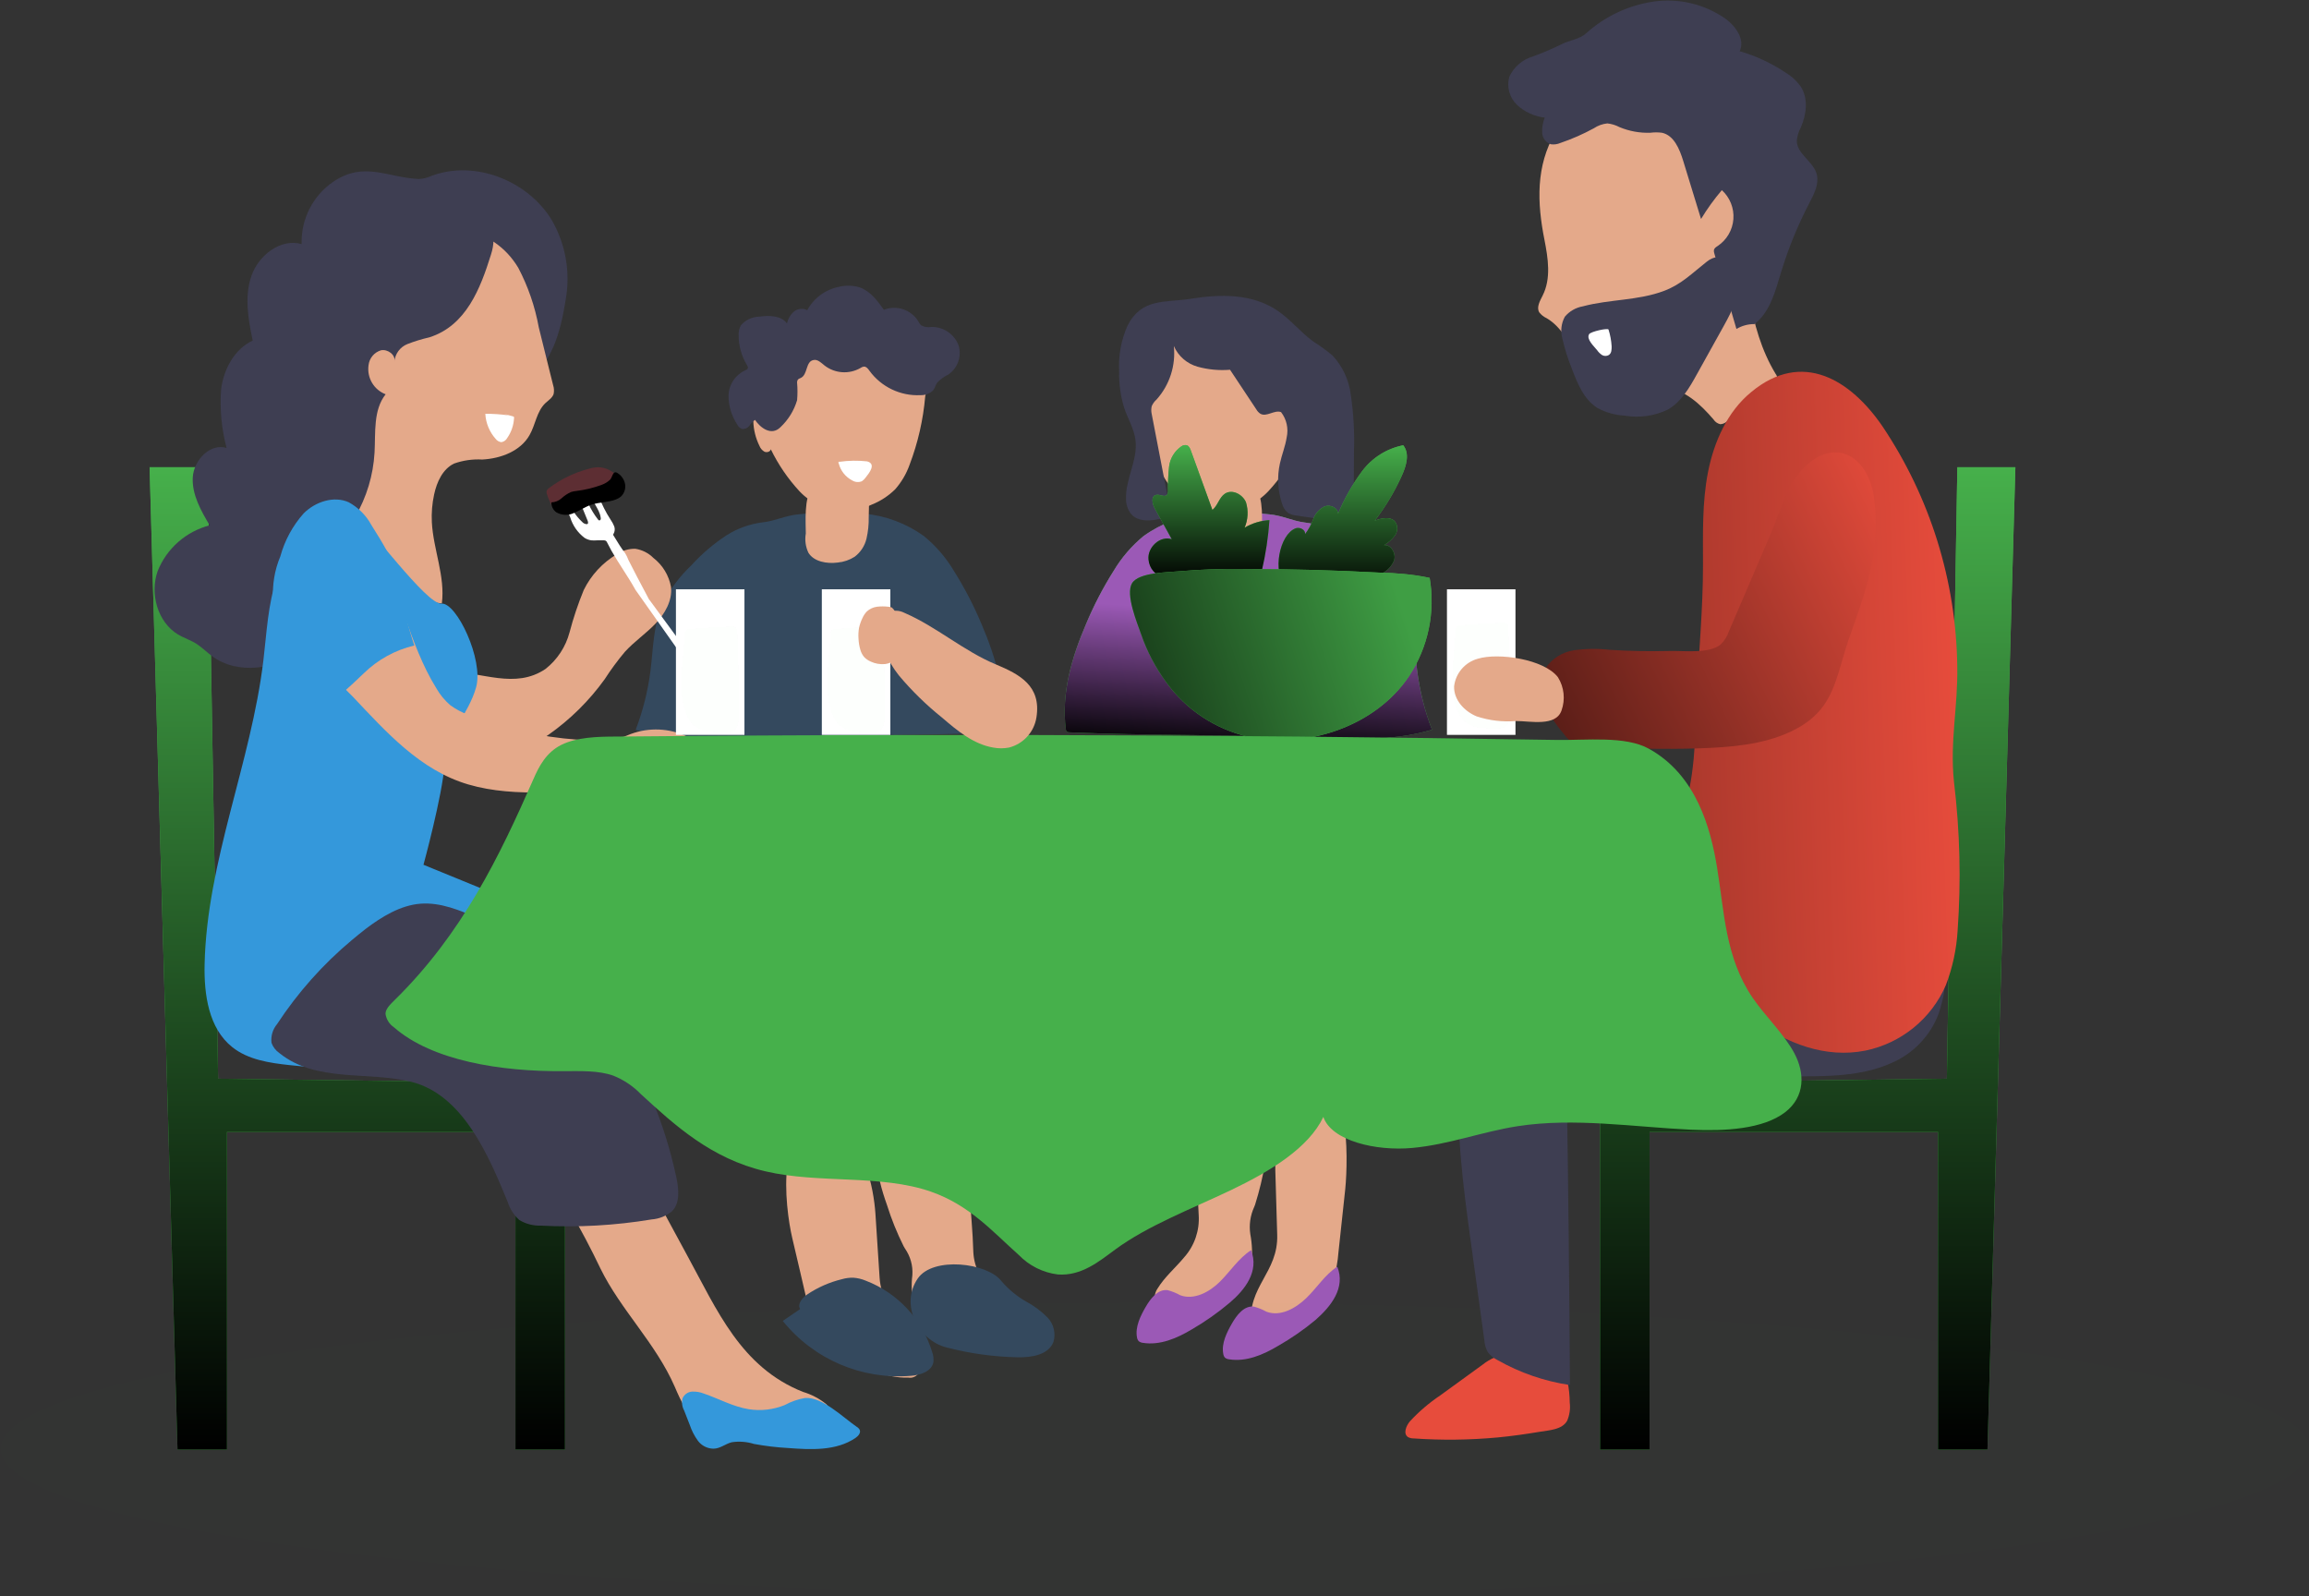 <svg width="836" height="578" viewBox="0 0 836 578" fill="none" xmlns="http://www.w3.org/2000/svg">
<rect x="0" y="0" width="836" height="578" fill="#333333" stroke="none"/>
<path d="M289.674 460.305L292.12 470.871C292.717 473.984 293.713 477.009 295.081 479.871C297.806 484.312 301.589 488.008 306.09 490.632C312.916 495.181 320.77 499.045 328.868 498.776C330.07 498.982 331.293 498.585 332.147 497.717C333.001 496.849 333.375 495.619 333.15 494.423C333.59 480.409 319.302 476.349 318.47 462.628C317.981 454.876 317.467 447.098 316.953 439.345C316.317 430.003 312.77 412.442 302.494 408.872C279.667 400.85 284.291 437.413 286.836 448.199L289.674 460.305Z" fill="#E4A98A"/>
<path d="M327.18 451.231L327.669 452.063C329.619 454.856 330.559 458.229 330.336 461.626C329.869 465.26 330.067 468.948 330.923 472.509C332.562 477.401 337.162 480.384 341.639 482.757C349.324 487.242 358.039 489.661 366.937 489.776C368.246 489.808 369.545 489.529 370.729 488.969C372.626 487.55 373.903 485.457 374.301 483.124C374.563 482.429 374.671 481.688 374.619 480.947C374.412 480.066 373.961 479.264 373.323 478.623C369.579 474.417 364.588 471.58 360.282 467.96C355.578 464.507 352.681 459.114 352.404 453.286C352.209 445.949 351.45 438.612 350.961 431.274C350.178 419.682 342.153 390.309 324.635 403.467C313.993 411.44 317.296 425.478 321.137 436.264C322.749 441.407 324.77 446.411 327.18 451.231Z" fill="#E4A98A"/>
<path d="M485.744 442.794L484.595 453.481C484.374 456.592 483.809 459.669 482.906 462.653C481.189 467.075 478.417 471.012 474.833 474.123C469.621 479.015 463.603 483.49 456.899 483.784C455.977 483.921 455.04 483.674 454.306 483.099C453.515 482.15 453.075 480.959 453.058 479.724C451.516 465.808 462.844 460.794 462.428 447.074C462.184 439.296 461.955 431.519 461.743 423.742C461.474 414.399 462.918 396.692 471.016 392.387C488.998 382.849 488.142 419.608 487.066 430.516L485.744 442.794Z" fill="#E4A98A"/>
<path d="M454.403 436.215L454.061 437.071C452.671 440.13 452.194 443.53 452.691 446.854C453.366 450.441 453.506 454.107 453.107 457.737C451.913 462.237 449.099 466.138 445.204 468.694C439.161 473.365 432.384 477.058 425.118 477.4C424.044 477.528 422.955 477.342 421.986 476.862C420.242 475.441 419.04 473.463 418.585 471.262C418.299 470.587 418.14 469.865 418.12 469.134C418.216 468.261 418.519 467.422 419.001 466.688C421.692 462.261 425.558 459.082 428.788 455.169C432.499 450.975 434.376 445.469 433.999 439.883C433.534 432.546 433.558 425.209 433.338 417.872C433.02 406.255 437.13 376.441 452.52 388.352C461.866 395.689 460.398 409.899 458.098 420.831C457.222 426.038 455.989 431.179 454.403 436.215Z" fill="#E4A98A"/>
<path d="M289.135 186.214C297.009 185.326 304.953 185.243 312.843 185.969C320.665 186.696 328.149 189.498 334.52 194.089C338.846 197.633 342.52 201.905 345.383 206.709C349.234 212.83 352.573 219.26 355.365 225.932C360.552 238.038 364.417 251.099 362.705 264.061C362.71 264.364 362.604 264.66 362.411 264.892C362.11 265.103 361.748 265.205 361.384 265.186C333.223 266.433 305.112 265.92 276.878 267.02C261.195 267.632 245.072 268.708 230.148 264.257C232.766 257.382 234.564 250.225 235.506 242.93C236.558 234.517 236.509 225.81 240.179 218.008C242.797 213.065 246.203 208.58 250.259 204.728C254.039 200.568 258.33 196.902 263.03 193.82C267.026 191.279 271.54 189.665 276.242 189.1C280.695 188.611 284.511 186.605 289.135 186.214Z" fill="#34495E"/>
<path d="M329.309 168.311C328.149 171.566 326.383 174.572 324.097 177.165C321.658 179.564 318.764 181.452 315.583 182.716C312.684 184.088 309.557 184.918 306.36 185.162C299.945 185.155 293.821 182.499 289.429 177.825C285.255 173.305 281.769 168.196 279.08 162.662C278.933 163.542 277.661 163.933 276.78 163.542C275.968 163.082 275.337 162.356 274.994 161.488C273.609 158.692 272.841 155.63 272.743 152.512C272.67 151.832 272.79 151.147 273.086 150.531C274.187 148.599 277.269 149.259 279.374 150.188C281.135 146.838 280.768 142.851 282.065 139.305C284.511 132.555 292.243 129.082 299.191 126.318C305.709 123.334 312.696 121.505 319.84 120.913C321.798 120.749 323.765 121.043 325.59 121.769C327.263 122.64 328.744 123.838 329.945 125.291C332.893 128.003 334.992 131.51 335.988 135.392C336.017 138.131 335.68 140.863 334.985 143.512C334.253 152.001 332.342 160.348 329.309 168.311Z" fill="#E4A98A"/>
<path d="M291.753 193.16C291.338 195.515 291.663 197.941 292.683 200.105C294.665 203.358 299.338 204.19 303.277 203.676C305.472 203.481 307.585 202.759 309.442 201.573C311.59 199.954 313.105 197.635 313.724 195.018C314.311 192.477 314.58 189.873 314.531 187.265L314.751 177.483C314.793 177.221 314.722 176.954 314.556 176.749C314.343 176.617 314.096 176.558 313.846 176.578H303.277C301.002 176.578 296.084 175.673 294.151 177.042C290.995 179.415 291.753 189.784 291.753 193.16Z" fill="#E4A98A"/>
<path d="M273.355 152.023C272.55 152.607 271.855 153.326 271.3 154.15C270.691 154.982 269.68 155.42 268.657 155.3C267.887 155.014 267.263 154.432 266.92 153.686C264.858 150.565 263.762 146.909 263.764 143.169C263.882 139.327 266.125 135.869 269.587 134.193C270.052 133.998 270.566 133.802 270.737 133.337C270.908 132.873 270.615 132.481 270.394 132.09C268.464 128.876 267.441 125.2 267.434 121.451C267.361 120.167 267.649 118.888 268.266 117.758C269.93 115.836 272.33 114.708 274.872 114.652C278.493 114.139 282.848 114.212 284.927 117.098C285.28 115.467 286.136 113.987 287.374 112.867C288.744 111.712 290.672 111.49 292.267 112.304C294.667 107.873 298.934 104.754 303.888 103.818C306.311 103.24 308.845 103.316 311.228 104.038C315.143 105.383 317.712 108.929 320.012 112.158C324.599 110.367 329.813 112.079 332.44 116.242C332.685 116.807 333.032 117.323 333.468 117.758C334.62 118.401 335.963 118.617 337.26 118.37C341.581 118.313 345.483 120.945 347.047 124.973C348.299 128.977 346.765 133.328 343.279 135.661C341.794 136.375 340.451 137.353 339.315 138.547C338.704 139.427 338.508 140.528 337.823 141.359C336.607 142.519 334.975 143.135 333.297 143.071C326.035 143.433 319.082 140.114 314.8 134.242C314.311 133.533 313.675 132.701 312.77 132.726C312.307 132.797 311.869 132.98 311.497 133.264C307.412 135.58 302.337 135.233 298.604 132.384C297.356 131.405 296.01 129.938 294.42 130.378C291.655 130.989 292.487 135.612 289.943 136.835C289.593 136.957 289.263 137.128 288.964 137.348C288.695 137.696 288.565 138.133 288.597 138.571C288.781 140.679 288.781 142.797 288.597 144.906C287.486 148.645 285.399 152.02 282.554 154.688C279.227 157.99 275.239 154.811 273.355 152.023Z" fill="#3E3E52"/>
<path d="M459.517 186.214C451.651 185.326 443.717 185.243 435.834 185.969C427.973 186.683 420.447 189.486 414.035 194.089C409.724 197.64 406.056 201.91 403.196 206.709C399.348 212.811 396.015 219.226 393.238 225.883C388.052 237.99 384.186 251.05 385.899 264.012C385.913 264.315 386.026 264.606 386.217 264.843C386.518 265.054 386.88 265.157 387.244 265.137C415.38 266.384 443.516 265.871 471.725 266.971C487.408 267.583 503.531 268.659 518.48 264.208C515.862 257.377 514.061 250.257 513.122 243.003C512.07 234.59 512.119 225.883 508.424 218.081C505.824 213.134 502.425 208.648 498.369 204.801C494.577 200.646 490.278 196.982 485.573 193.893C481.588 191.35 477.081 189.736 472.386 189.173C467.884 188.611 464.19 186.605 459.517 186.214Z" fill="#46B04B"/>
<path d="M459.517 186.214C451.651 185.326 443.717 185.243 435.834 185.969C427.973 186.683 420.447 189.486 414.035 194.089C409.724 197.64 406.056 201.91 403.196 206.709C399.348 212.811 396.015 219.226 393.238 225.883C388.052 237.99 384.186 251.05 385.899 264.012C385.913 264.315 386.026 264.606 386.217 264.843C386.518 265.054 386.88 265.157 387.244 265.137C415.38 266.384 443.516 265.871 471.725 266.971C487.408 267.583 503.531 268.659 518.48 264.208C515.862 257.377 514.061 250.257 513.122 243.003C512.07 234.59 512.119 225.883 508.424 218.081C505.824 213.134 502.425 208.648 498.369 204.801C494.577 200.646 490.278 196.982 485.573 193.893C481.588 191.35 477.081 189.736 472.386 189.173C467.884 188.611 464.19 186.605 459.517 186.214Z" fill="url(#paint0_linear)"/>
<path d="M419.344 168.311C420.521 171.564 422.297 174.565 424.579 177.165C427.014 179.559 429.898 181.447 433.069 182.716C435.968 184.086 439.095 184.915 442.293 185.162C448.715 185.155 454.849 182.501 459.248 177.825C463.422 173.305 466.908 168.196 469.597 162.662C469.744 163.542 471.016 163.933 471.872 163.542C472.697 163.09 473.338 162.363 473.683 161.488C475.06 158.69 475.828 155.63 475.934 152.512C475.98 151.834 475.863 151.154 475.591 150.531C474.49 148.599 471.407 149.259 469.303 150.188C467.517 146.838 467.909 142.851 466.612 139.305C464.166 132.555 456.434 129.082 449.486 126.318C442.995 123.317 436.034 121.464 428.91 120.84C426.953 120.676 424.986 120.969 423.16 121.696C421.487 122.566 420.007 123.765 418.806 125.218C415.852 127.95 413.768 131.486 412.811 135.392C412.782 138.131 413.12 140.863 413.814 143.512C414.509 151.993 416.371 160.338 419.344 168.311Z" fill="#E4A98A"/>
<path d="M408.212 117.954C405.927 123.102 404.894 128.717 405.202 134.34C405.09 138.852 405.699 143.353 407.013 147.669C408.359 151.607 410.609 155.275 411.123 159.384C412.004 166.55 407.453 173.398 407.698 180.613C407.659 182.572 408.29 184.487 409.484 186.043C412.126 189.149 417.02 188.684 420.959 187.608C421.724 187.464 422.431 187.099 422.989 186.556C423.638 185.507 423.782 184.225 423.381 183.059L416.995 149.919C416.775 148.978 416.775 147.999 416.995 147.058C417.404 146.121 418.015 145.287 418.781 144.612C423.493 139.332 425.751 132.303 424.995 125.267C426.598 128.94 429.771 131.696 433.632 132.775C437.444 133.827 441.41 134.198 445.351 133.875L454.844 148.183C455.201 148.836 455.713 149.391 456.336 149.797C458.563 151.093 461.425 148.305 463.823 149.21C465.829 151.812 466.576 155.175 465.854 158.382C465.364 161.585 464.092 164.618 463.407 167.798C462.355 172.559 462.6 177.517 464.117 182.154C464.454 183.545 465.235 184.79 466.343 185.7C467.317 186.258 468.403 186.593 469.524 186.678L490.075 189.687L490.222 163.346C490.452 156.528 490.068 149.699 489.072 142.949C488.429 137.615 486.107 132.621 482.442 128.691C480.193 126.834 477.832 125.12 475.371 123.555C470.845 120.228 467.273 115.728 462.649 112.549C453.278 106.141 441.608 106.459 430.843 108.22C421.546 109.614 413.301 107.902 408.212 117.954Z" fill="#3E3E52"/>
<path d="M456.85 193.16C457.266 195.515 456.941 197.941 455.921 200.105C453.939 203.358 449.266 204.19 445.327 203.676C443.132 203.481 441.018 202.759 439.161 201.573C437.013 199.954 435.499 197.635 434.88 195.018C434.293 192.477 434.023 189.873 434.072 187.265L433.852 177.483C433.811 177.221 433.882 176.954 434.048 176.749C434.261 176.617 434.508 176.558 434.757 176.578H445.327C447.602 176.578 452.52 175.673 454.453 177.042C457.682 179.415 456.85 189.784 456.85 193.16Z" fill="#E4A98A"/>
<path d="M469.083 191.276C470.6 190.714 472.729 191.79 472.508 193.38C473.793 191.692 474.816 189.821 475.542 187.828C476.281 185.803 477.808 184.164 479.775 183.279C481.781 182.619 484.497 183.939 484.448 186.067C486.723 180.54 489.674 175.316 493.231 170.512C496.857 165.694 502.139 162.383 508.058 161.219C510.504 164.3 509.134 168.727 507.519 172.273C504.899 178.047 501.616 183.499 497.733 188.513C500.18 187.608 503.311 186.874 505.073 188.831C506.139 190.332 506.139 192.343 505.073 193.844C504.018 195.29 502.668 196.491 501.109 197.366C503.703 197.146 505.513 200.399 504.755 202.894C503.742 205.327 501.74 207.213 499.25 208.078C496.784 208.917 494.418 210.033 492.204 211.405C491.298 212.114 490.491 212.97 489.537 213.63C484.179 217.176 470.258 216.663 465.438 211.992C460.618 207.32 463.162 193.551 469.083 191.276Z" fill="#46B04B"/>
<path d="M415.82 202.551C415.38 198.149 420.053 193.82 424.237 195.214L418.12 184.11C417.191 182.472 416.652 179.757 418.463 179.219C419.808 178.803 421.57 180.148 422.5 179.219C422.801 178.801 422.947 178.29 422.916 177.776C422.83 174.819 422.952 171.862 423.283 168.923C423.65 165.946 425.281 163.273 427.76 161.585C428.315 161.197 429.005 161.055 429.668 161.194C430.5 161.463 430.891 162.368 431.185 163.2L438.965 184.624C440.923 183.059 441.412 180.099 443.516 178.73C446.134 177.018 449.926 178.974 451.125 181.885C452.042 184.908 451.859 188.156 450.611 191.056C453.349 189.435 456.436 188.496 459.615 188.317C459.182 194.495 458.257 200.629 456.85 206.66C456.818 207.196 456.573 207.694 456.167 208.044C455.761 208.394 455.23 208.565 454.697 208.519C446.623 209.473 417.142 216.1 415.82 202.551Z" fill="#46B04B"/>
<path d="M469.083 191.276C470.6 190.714 472.729 191.79 472.508 193.38C473.793 191.692 474.816 189.821 475.542 187.828C476.281 185.803 477.808 184.164 479.775 183.279C481.781 182.619 484.497 183.939 484.448 186.067C486.723 180.54 489.674 175.316 493.231 170.512C496.857 165.694 502.139 162.383 508.058 161.219C510.504 164.3 509.134 168.727 507.519 172.273C504.899 178.047 501.616 183.499 497.733 188.513C500.18 187.608 503.311 186.874 505.073 188.831C506.139 190.332 506.139 192.343 505.073 193.844C504.018 195.29 502.668 196.491 501.109 197.366C503.703 197.146 505.513 200.399 504.755 202.894C503.742 205.327 501.74 207.213 499.25 208.078C496.784 208.917 494.418 210.033 492.204 211.405C491.298 212.114 490.491 212.97 489.537 213.63C484.179 217.176 470.258 216.663 465.438 211.992C460.618 207.32 463.162 193.551 469.083 191.276Z" fill="url(#paint1_linear)"/>
<path d="M415.82 202.551C415.38 198.149 420.053 193.82 424.237 195.214L418.12 184.11C417.191 182.472 416.652 179.757 418.463 179.219C419.808 178.803 421.57 180.148 422.5 179.219C422.801 178.801 422.947 178.29 422.916 177.776C422.83 174.819 422.952 171.862 423.283 168.923C423.65 165.946 425.281 163.273 427.76 161.585C428.315 161.197 429.005 161.055 429.668 161.194C430.5 161.463 430.891 162.368 431.185 163.2L438.965 184.624C440.923 183.059 441.412 180.099 443.516 178.73C446.134 177.018 449.926 178.974 451.125 181.885C452.042 184.908 451.859 188.156 450.611 191.056C453.349 189.435 456.436 188.496 459.615 188.317C459.182 194.495 458.257 200.629 456.85 206.66C456.818 207.196 456.573 207.694 456.167 208.044C455.761 208.394 455.23 208.565 454.697 208.519C446.623 209.473 417.142 216.1 415.82 202.551Z" fill="url(#paint2_linear)"/>
<path d="M508.229 207.809C511.387 208.086 514.524 208.558 517.624 209.228C519.76 221.618 517.081 234.355 510.137 244.838C497.904 263.083 472.973 271.3 451.859 266.727C440 263.939 429.534 256.998 422.353 247.161C418.387 241.78 415.268 235.827 413.105 229.503C411.71 225.467 407.453 215.269 409.851 211.209C412.249 207.149 422.989 207.247 427.124 206.831C434.681 206.176 442.268 205.897 449.853 206C466.424 206 482.972 206.44 499.494 207.32C502.455 207.369 505.391 207.54 508.229 207.809Z" fill="#46B04B"/>
<path d="M508.229 207.809C511.387 208.086 514.524 208.558 517.624 209.228C519.76 221.618 517.081 234.355 510.137 244.838C497.904 263.083 472.973 271.3 451.859 266.727C440 263.939 429.534 256.998 422.353 247.161C418.387 241.78 415.268 235.827 413.105 229.503C411.71 225.467 407.453 215.269 409.851 211.209C412.249 207.149 422.989 207.247 427.124 206.831C434.681 206.176 442.268 205.897 449.853 206C466.424 206 482.972 206.44 499.494 207.32C502.455 207.369 505.391 207.54 508.229 207.809Z" fill="url(#paint3_linear)"/>
<g opacity="0.18">
<g opacity="0.18">
<path opacity="0.18" d="M418.12 577.455C648.909 577.455 836 553.771 836 524.555C836 495.338 648.909 471.654 418.12 471.654C187.332 471.654 0.241 495.338 0.241 524.555C0.241 553.771 187.332 577.455 418.12 577.455Z" fill="#46B04B"/>
</g>
</g>
<path d="M511.752 520.787C511.079 520.797 510.414 520.636 509.819 520.323C507.96 519.149 509.061 516.238 510.504 514.575C513.78 511.036 517.457 507.894 521.465 505.208L536.732 494.129C538.07 493.06 539.543 492.173 541.111 491.488C543.088 490.854 545.153 490.549 547.228 490.583L560.415 490.02C561.359 489.898 562.318 490.015 563.204 490.363C564.214 490.964 564.983 491.899 565.381 493.004C567.297 497.705 568.303 502.726 568.342 507.801C568.618 510.036 568.298 512.308 567.412 514.38C565.626 517.657 560.806 517.828 557.626 518.366C552.488 519.222 547.35 519.956 542.188 520.445C532.069 521.382 521.891 521.494 511.752 520.787Z" fill="#E74C3C"/>
<path d="M729.695 169.167L719.59 524.823H701.681V409.85H597.236V524.823H579.327V392.216L704.886 390.553L708.679 169.167H729.695Z" fill="#46B04B"/>
<path d="M54.164 169.167L64.268 524.823H82.177V409.85H186.623V524.823H204.556V392.216L78.972 390.553L75.205 169.167H54.164Z" fill="#46B04B"/>
<path d="M729.695 169.167L719.59 524.823H701.681V409.85H597.236V524.823H579.327V392.216L704.886 390.553L708.679 169.167H729.695Z" fill="url(#paint4_linear)"/>
<path d="M54.164 169.167L64.268 524.823H82.177V409.85H186.623V524.823H204.556V392.216L78.972 390.553L75.205 169.167H54.164Z" fill="url(#paint5_linear)"/>
<path d="M703.688 355.922C705.107 356.729 702.293 365.876 701.951 366.879C698.902 375.106 692.551 381.688 684.433 385.026C669.386 391.678 651.184 388.915 635.232 389.917C612.576 391.336 589.913 392.347 567.241 392.95C567.812 429.13 568.203 465.302 568.415 501.466C559.218 500.094 550.354 497.045 542.261 492.466C540.837 491.781 539.594 490.766 538.64 489.507C537.926 488.169 537.507 486.692 537.417 485.178L532.523 449.642C529.808 429.782 527.116 409.777 528.389 389.795C529.566 378.542 528.484 367.167 525.208 356.338C523.618 351.031 523.716 348.438 527.655 344.452C534.676 337.383 547.815 334.938 557.014 332.761C582.018 326.891 607.952 324.47 633.544 322.758C636.553 322.562 639.562 322.367 642.572 322.244L703.688 355.922Z" fill="#3E3E52"/>
<path d="M559.191 86.844C560.512 93.57 561.638 100.858 558.531 106.997C557.576 108.929 556.231 111.179 557.283 113.062C558 113.989 558.932 114.73 559.999 115.215C565.283 118.321 568.146 124.142 571.179 129.473C574.213 134.805 578.177 140.283 584.122 141.702C590.067 143.12 596.477 139.843 602.692 140.357C609.909 140.919 615.683 146.373 620.405 151.876C620.965 152.747 621.844 153.36 622.852 153.588C623.667 153.544 624.445 153.243 625.078 152.732C631.39 148.599 637.26 143.83 642.596 138.498C643.026 138.146 643.337 137.666 643.477 137.128C643.496 136.49 643.288 135.866 642.889 135.367C632.491 118.247 632.345 97.116 629.091 77.355C627.427 67.401 624.736 57.202 618.13 49.572C608.343 38.321 591.755 35.044 577.1 37.734C574.04 38.145 571.118 39.258 568.562 40.987C566.308 42.956 564.456 45.338 563.106 48.006C556.035 60.113 556.5 73.344 559.191 86.844Z" fill="#E4A98A"/>
<path d="M602.57 105.285C593.199 108.856 582.777 108.318 573.088 110.91C570.546 111.355 568.241 112.678 566.58 114.652C565.235 117.103 564.917 119.989 565.699 122.674C566.534 126.338 567.664 129.928 569.076 133.411C571.131 138.84 573.48 144.686 578.422 147.743C581.441 149.367 584.783 150.303 588.208 150.482C593.5 151.389 598.944 150.636 603.793 148.33C608.686 145.566 611.671 140.405 614.387 135.49L624.296 117.66C627.183 112.427 630.192 106.557 628.724 100.76C627.256 94.964 623.244 90.586 617.959 94.744C612.674 98.902 608.809 102.913 602.57 105.285Z" fill="#3E3E52"/>
<path d="M681.546 154.322C698.839 180.075 708.258 210.302 708.654 241.316C708.923 255.99 705.939 268.219 707.455 283.015C709.621 300.915 710.061 318.982 708.777 336.968C708.375 343.718 706.939 350.365 704.52 356.68C699.25 368.855 688.377 377.699 675.381 380.379C646.584 386.053 618.986 359.224 607.61 335.574C604.725 330.205 603.11 324.25 602.888 318.16C602.888 310.823 606.117 303.975 608.539 297.078C613.922 281.866 613.702 267.509 614.362 251.881C615.023 236.253 616.613 220.405 616.589 204.508C616.589 193.282 616.246 181.958 618.399 170.952C620.552 159.947 625.445 148.941 634.106 141.897C652.578 126.636 670.047 137.544 681.546 154.322Z" fill="url(#paint6_linear)"/>
<path d="M665.79 243.174C663.001 252.199 659.722 259.585 648.199 264.966C638.07 269.662 626.62 270.542 615.463 270.933C602.178 271.398 589.015 270.933 575.657 270.493C573.895 270.537 572.141 270.239 570.495 269.613C568.691 268.595 567.15 267.172 565.993 265.455C563.155 262.212 560.835 258.548 559.118 254.596C557.383 250.595 557.498 246.031 559.436 242.123C561.817 238.481 565.65 236.04 569.956 235.422C574.206 234.835 578.515 234.786 582.777 235.275C590.018 235.731 597.26 235.87 604.502 235.691C609.567 235.544 618.717 236.767 622.925 233.392C624.337 232.037 625.394 230.356 626.008 228.5L641.348 192.695C644.773 184.722 646.926 175.281 653.385 169.069C665.007 157.843 676.579 165.865 678.512 180.148C681.105 199.029 675.429 214.388 669.337 231.508C667.918 235.666 666.891 239.579 665.79 243.174Z" fill="url(#paint7_linear)"/>
<path d="M582.385 119.323C583.014 121.297 583.393 123.344 583.511 125.413C583.511 126.563 583.511 127.859 582.483 128.544C581.727 128.982 580.793 128.982 580.037 128.544C579.337 128.074 578.73 127.475 578.25 126.783C577.247 125.487 574.214 122.796 575.363 120.987C575.902 120.057 582.165 118.663 582.385 119.323Z" fill="white"/>
<path d="M555.008 20.443C551.235 21.541 548.12 24.217 546.469 27.78C545.434 31.447 546.518 35.384 549.283 38.004C552.042 40.562 555.548 42.164 559.289 42.577C558.607 44.294 558.291 46.136 558.36 47.982C558.406 49.924 559.671 51.629 561.516 52.237C562.697 52.404 563.901 52.233 564.99 51.748C569.164 50.327 573.205 48.552 577.076 46.441C578.537 45.46 580.217 44.856 581.969 44.68C583.501 44.849 584.986 45.306 586.349 46.025C589.899 47.51 593.732 48.205 597.578 48.055C598.944 47.884 600.324 47.884 601.689 48.055C606.068 48.96 608.099 53.95 609.42 58.23L615.879 79.287C618.108 75.611 620.628 72.119 623.415 68.844C626.348 71.507 627.889 75.376 627.593 79.326C627.297 83.278 625.196 86.871 621.898 89.07C621.335 89.437 620.699 89.828 620.552 90.489C620.496 90.899 620.537 91.32 620.674 91.711L628.699 119.103C630.666 117.929 632.917 117.32 635.207 117.342C640.883 112.989 642.767 105.456 644.847 98.608C647.474 89.943 650.907 81.542 655.098 73.515C656.86 70.165 658.792 66.398 657.691 62.803C656.297 58.303 650.523 55.637 650.547 50.917C650.726 49.202 651.242 47.539 652.064 46.025C654.046 41.403 654.756 35.753 652.064 31.473C650.609 29.382 648.722 27.621 646.535 26.313C641.414 22.879 635.794 20.255 629.874 18.536C631.88 14.353 628.504 9.535 624.76 6.796C617.195 1.496 607.898 -0.732 598.753 0.56C589.639 1.883 581.123 5.884 574.287 12.054C571.718 14.329 568.268 14.5 565.283 16.065C561.939 17.706 558.509 19.169 555.008 20.443Z" fill="#3E3E52"/>
<path d="M212.532 385.76C224.276 408.847 236.362 431.764 248.791 454.509C259.654 474.392 268.241 495.01 290.701 503.937C293.799 504.854 296.686 506.375 299.191 508.412C301.466 510.662 302.42 514.698 300.243 517.07C298.408 519.076 295.35 519.051 292.585 518.88L262.541 517.07C259.551 517.08 256.588 516.49 253.831 515.334C248.938 512.888 246.491 507.165 244.289 502.053C237.365 486.23 224.716 474.27 217.377 459.229C210.666 445.159 202.829 431.656 193.938 418.85C180.09 399.284 163.894 380.159 159.319 356.656C158.406 354.728 158.749 352.439 160.185 350.862C161.623 349.287 163.872 348.734 165.876 349.465C175.941 350.094 185.441 354.342 192.617 361.425" fill="#E4A98A"/>
<path d="M197.51 242.196C201.779 238.833 204.838 234.172 206.22 228.916C207.593 223.704 209.31 218.59 211.358 213.606C214.012 208.208 218.189 203.701 223.371 200.643C225.328 199.33 227.642 198.648 230.001 198.687C232.496 199.059 234.804 200.225 236.582 202.013C239.927 204.606 242.192 208.343 242.943 212.505C243.506 217.397 240.717 222.288 237.267 225.859C233.818 229.43 229.634 232.291 226.258 235.984C223.603 239.144 221.152 242.468 218.918 245.938C207.654 261.578 191.452 272.975 172.922 278.295C169.252 280.362 164.613 279.303 162.206 275.849C157.312 270.151 152.909 263.278 151.954 255.697C151.612 252.884 151.392 248.139 153.227 245.694C155.062 243.248 159.686 243.248 162.817 243.248C174.341 243.15 186.451 249.68 197.51 242.196Z" fill="#E4A98A"/>
<path d="M199.663 79.483C190.88 65.298 171.894 57.838 156.26 63.659C154.812 64.346 153.239 64.738 151.636 64.808C140.235 64.295 131.892 58.279 120.711 65.762C113.271 70.84 108.938 79.361 109.212 88.361C101.603 86.209 93.627 92.421 91.034 99.88C88.441 107.339 89.86 115.582 91.499 123.31C84.966 126.318 81.076 133.533 80.073 140.699C79.515 147.916 80.178 155.175 82.031 162.172C76.061 160.387 70.14 166.624 69.797 172.836C69.455 179.048 72.733 184.844 75.914 190.2C67.351 192.414 60.354 198.572 57.075 206.782C54.188 214.975 57.075 225.247 64.415 229.699C66.666 231.044 69.308 231.851 71.388 233.269C73.467 234.688 74.862 236.131 76.672 237.476C86.043 244.52 99.989 242.367 109.359 235.299C130.033 219.818 134.045 189.491 148.505 169.265C159.465 153.979 175.76 149.699 190.097 138.865C199.883 131.528 202.868 120.571 204.777 108.734C206.629 98.687 204.813 88.307 199.663 79.483Z" fill="#3E3E52"/>
<path d="M199.052 134.585L200.275 139.476C200.61 140.503 200.669 141.599 200.446 142.656C199.981 144.074 198.538 144.93 197.461 145.957C194.305 148.941 193.889 153.759 191.736 157.526C188.409 163.395 181.216 166.037 174.61 166.379C171.129 166.178 167.645 166.677 164.359 167.846C160.249 169.876 158.169 174.499 157.19 178.974C156.461 182.306 156.182 185.72 156.359 189.124C156.872 198.907 161.252 208.69 159.979 218.473C151.441 217.641 143.587 213.581 135.954 209.717C128.32 205.853 119.586 200.717 117.58 192.206C114.815 180.417 124.259 168.8 125.849 157.501C127.905 142.998 126.167 128.152 128.149 113.674C128.697 106.955 131.105 100.518 135.098 95.086C137.84 91.939 141.163 89.349 144.884 87.456C159.833 79.361 178.353 81.537 187.626 96.921C191.191 103.69 193.699 110.964 195.064 118.492L199.052 134.585Z" fill="#E4A98A"/>
<path d="M120.785 186.116C123.447 185.253 126.353 185.602 128.736 187.07C133.63 190.102 154.426 219.035 159.857 218.546C165.289 218.057 175.173 238.846 172.384 248.824C169.595 258.803 161.717 265.577 160.958 276.754C160.2 287.931 153.325 313.097 153.325 313.097L195.529 330.364C191.223 346.946 190.268 363.993 184.764 380.452C184.237 382.864 182.899 385.023 180.971 386.567C179.295 387.43 177.424 387.851 175.54 387.789C151.974 388.895 128.36 388.176 104.906 385.637C97.567 384.855 89.86 383.705 84.11 379.132C75.547 372.333 73.835 360.08 74.079 349.147C74.911 311.752 90.887 276.289 95.365 239.09C96.564 229.038 96.979 218.791 100.258 209.203C102.484 202.576 111.537 188.757 120.785 186.116Z" fill="#3498DB"/>
<path d="M127.391 340.367C116.924 349.115 107.808 359.358 100.331 370.767C98.739 372.653 98.002 375.116 98.301 377.566C98.839 379.075 99.842 380.377 101.163 381.284C114.571 392.07 133.385 387.765 148.994 391.703C167.735 396.447 176.983 418.606 183.785 435.09C184.58 437.636 186.041 439.925 188.018 441.718C190.352 443.129 193.045 443.833 195.773 443.747C209.215 444.454 222.693 443.701 235.971 441.497C238.665 441.294 241.229 440.26 243.311 438.538C246.296 435.53 245.757 430.638 244.926 426.481C240.676 406.519 232.754 387.518 221.561 370.449C216.325 362.452 210.355 353.329 203.138 346.995C195.211 339.976 182.978 336.723 173.191 332.492C166.536 329.582 159.539 326.647 152.297 327.185C145.055 327.723 138.229 331.88 132.308 336.381C130.669 337.677 129.006 338.998 127.391 340.367Z" fill="#3E3E52"/>
<path d="M155.453 122.136C152.738 122.755 150.073 123.572 147.477 124.582C144.842 125.646 143.032 128.108 142.804 130.941C143.343 128.495 140.358 126.294 137.911 126.832C135.472 127.578 133.713 129.703 133.434 132.237C132.79 136.757 135.359 141.122 139.624 142.753C135.098 148.476 136.003 156.572 135.611 163.836C135.146 172.031 132.749 180.002 128.614 187.094C126.072 191.744 122.436 195.706 118.02 198.638C114.938 200.546 110.362 201.5 108.038 198.638C107.011 197.114 106.472 195.314 106.497 193.478C104.05 165.645 103.316 136.884 112.736 110.592C114.708 104.62 117.614 99 121.348 93.937C129.324 83.689 141.948 77.82 154.768 75.716C167.001 73.735 182.635 77.233 177.742 92.249C173.95 104.38 168.812 117.905 155.453 122.136Z" fill="#3E3E52"/>
<path d="M126.143 187.094C129.842 189.207 132.859 192.34 134.828 196.119C144.86 212.627 147.82 232.805 157.949 249.142C159.277 251.48 161 253.574 163.038 255.33C165.051 256.802 167.268 257.971 169.619 258.803C182.256 263.819 195.592 266.854 209.156 267.803C215.591 268.267 221.389 268.732 227.163 266.237C233.679 263.44 241.053 263.405 247.592 266.145C254.132 268.884 259.28 274.159 261.856 280.765C262.243 281.455 262.296 282.281 262.003 283.015C261.538 283.822 260.461 283.944 259.556 283.969L246.149 284.531L228.142 285.241L224.912 285.387C207.028 286.097 186.966 289.129 169.546 284.018C152.126 278.906 139.82 265.015 127.587 252.077C121.157 245.872 115.417 238.992 110.46 231.557C105.836 223.902 103.12 214.78 104.735 206C106.35 197.219 117.286 188.219 126.143 187.094Z" fill="#E4A98A"/>
<path d="M235.188 217.25L249.55 236.816C249.55 236.816 251.434 239.261 247.348 238.014L230.075 213.557C227.359 208.665 224.154 204.263 221.438 199.494C220.875 198.467 220.337 197.44 219.799 196.388C219.718 196.151 219.564 195.945 219.359 195.801C219.153 195.696 218.928 195.637 218.698 195.63C217.866 195.63 217.01 195.63 216.251 195.63C215.527 195.691 214.798 195.691 214.074 195.63C213.203 195.503 212.371 195.194 211.627 194.725C209.154 192.849 207.336 190.237 206.44 187.265C205.729 185.942 205.486 184.416 205.755 182.936C206.575 183.614 207.258 184.446 207.762 185.382C208.62 186.674 209.621 187.862 210.747 188.928C211.165 189.423 211.764 189.731 212.41 189.785C212.567 189.772 212.716 189.701 212.826 189.589C213.046 189.369 212.826 188.977 212.826 188.684L209.254 179.928C209.027 179.51 208.973 179.016 209.107 178.559C210.071 178.696 210.947 179.192 211.554 179.953C212.153 180.701 212.655 181.523 213.046 182.398C213.981 184.411 215.138 186.316 216.496 188.072C216.591 188.231 216.738 188.351 216.912 188.415C217.161 188.439 217.396 188.288 217.475 188.048C217.548 187.818 217.548 187.569 217.475 187.339C217.034 184.11 214.049 181.591 213.854 178.339C215.092 178.669 216.163 179.444 216.863 180.515C217.551 181.577 218.14 182.697 218.625 183.866C219.351 185.341 220.168 186.771 221.071 188.146C221.602 188.909 222.045 189.728 222.392 190.592C222.713 191.492 222.613 192.487 222.123 193.306C222.057 193.382 222.016 193.475 222.001 193.575C222.011 193.683 222.052 193.786 222.123 193.869L224.35 197.464C224.986 198.467 225.646 199.372 226.356 200.301C226.828 201.076 227.222 201.896 227.53 202.747C228.558 204.777 229.61 206.807 230.662 208.837C232.105 211.576 233.549 214.339 235.017 217.079L235.188 217.25Z" fill="white"/>
<path d="M224.423 173.178C224.805 173.503 225.106 173.914 225.304 174.376C225.475 174.927 225.475 175.514 225.304 176.064C224.252 178.686 221.92 180.581 219.138 181.078C216.41 181.542 213.724 182.237 211.113 183.157C208.814 184.257 206.685 186.238 204.141 185.994C202.519 185.781 201.06 184.893 200.128 183.548C199.255 182.171 198.572 180.682 198.098 179.121C197.904 178.683 197.846 178.199 197.926 177.727C198.098 177.304 198.398 176.944 198.783 176.7C203.027 173.508 207.845 171.158 212.973 169.778C217.744 168.311 221.022 169.632 224.423 173.178Z" fill="#5D2E33"/>
<path d="M220.9 173.667C220.017 174.504 218.965 175.147 217.817 175.55C214.881 176.641 211.825 177.38 208.716 177.752C208.043 177.808 207.378 177.94 206.734 178.143C205.489 178.71 204.341 179.468 203.333 180.393C202.315 181.325 200.994 181.855 199.614 181.885C199.602 183.286 200.255 184.612 201.376 185.456C203.358 186.625 205.795 186.715 207.859 185.7C209.939 184.844 211.823 183.523 213.952 182.79C216.863 181.763 220.117 181.958 223.004 180.833C223.638 180.591 224.232 180.254 224.765 179.83C226.199 178.51 226.742 176.48 226.16 174.621C225.707 173.171 224.731 171.943 223.42 171.173C221.83 170.366 221.756 172.762 220.9 173.667Z" fill="url(#paint8_linear)"/>
<path d="M184.103 150.384C181.323 149.988 178.517 149.799 175.711 149.821C175.897 153.182 177.216 156.381 179.454 158.895C179.948 159.555 180.69 159.988 181.509 160.094C182.432 159.952 183.229 159.379 183.662 158.553C185.123 156.454 185.97 153.989 186.109 151.436C186.146 151.291 186.146 151.14 186.109 150.995C185.977 150.829 185.784 150.722 185.571 150.702L182.439 149.846" fill="white"/>
<path d="M223.175 266.678C216.251 266.678 208.814 266.922 203.284 269.662C197.755 272.401 195.137 277.463 193.131 282.086C180.898 309.967 167.344 338.093 142.804 362.158C141.263 363.675 139.599 365.289 139.575 367.05C139.856 369.041 140.967 370.819 142.633 371.941C156.383 383.999 181.24 388.034 204.067 387.814C210.184 387.814 216.667 387.521 222.074 389.453C225.835 390.962 229.235 393.246 232.056 396.154C244.289 407.38 257.476 419.51 277.221 424.108C296.451 428.608 318.96 425.136 337.04 431.445C351.059 436.337 359.377 445.924 368.846 454.362C372.618 458.27 377.619 460.767 383.012 461.43C391.55 462.041 397.96 456.685 403.71 452.454C415.551 443.723 431.234 437.78 445.596 430.932C459.957 424.084 473.829 415.597 479.139 404.396C482.074 413.029 498.124 416.845 511.336 415.622C524.548 414.399 536.487 409.776 549.454 407.747C569.981 404.567 591.315 408.04 612.331 409.018C624.565 409.581 638.363 408.823 646.339 402.684C653.679 397.01 653.434 388.425 649.691 381.382C645.948 374.338 639.269 368.102 634.596 361.302C624.589 346.628 624.32 330.046 621.678 314.051C619.402 300.209 614.338 280.667 596.991 271.08C588.477 266.335 574.213 268.072 563.669 267.901C548.108 267.64 532.54 267.411 516.963 267.216C454.297 266.384 391.624 266.017 328.942 266.115C293.645 266.164 258.39 266.352 223.175 266.678Z" fill="#46B04B"/>
<path d="M548.695 213.361H523.887V266.066H548.695V213.361Z" fill="white"/>
<g opacity="0.18">
<g opacity="0.18">
<path opacity="0.18" d="M527.092 228.329C527.033 227.801 527.192 227.27 527.532 226.861C527.914 226.556 528.389 226.392 528.878 226.397C533.885 225.973 538.917 225.671 543.974 225.492C544.58 225.333 545.226 225.514 545.662 225.966C546.097 226.416 546.256 227.067 546.078 227.669C546.436 236.848 546.624 246.028 546.64 255.207C546.64 257.506 546.958 261.737 544.903 263.131C543.46 264.134 538.004 263.645 536.193 263.449C532.871 263.356 529.854 261.49 528.291 258.558C524.058 250.536 526.774 236.987 527.092 228.329Z" fill="#46B04B"/>
</g>
</g>
<g opacity="0.18">
<g opacity="0.18">
<path opacity="0.18" d="M527.092 228.329C527.033 227.801 527.192 227.27 527.532 226.861C527.914 226.556 528.389 226.392 528.878 226.397C533.885 225.973 538.917 225.671 543.974 225.492C544.58 225.333 545.226 225.514 545.662 225.966C546.097 226.416 546.256 227.067 546.078 227.669C546.436 236.848 546.624 246.028 546.64 255.207C546.64 257.506 546.958 261.737 544.903 263.131C543.46 264.134 538.004 263.645 536.193 263.449C532.871 263.356 529.854 261.49 528.291 258.558C524.058 250.536 526.774 236.987 527.092 228.329Z" fill="#46B04B"/>
</g>
</g>
<path d="M322.36 213.361H297.552V266.066H322.36V213.361Z" fill="white"/>
<path d="M269.538 213.361H244.729V266.066H269.538V213.361Z" fill="white"/>
<path d="M535.142 238.479C530.476 239.721 527.041 243.686 526.481 248.482C526.309 253.373 530.175 257.531 534.628 259.365C539.227 260.881 544.089 261.456 548.916 261.053C554.152 261.053 563.277 263.156 565.357 257.262C566.801 253.248 566.321 248.795 564.06 245.18C558.971 238.601 542.481 236.253 535.142 238.479Z" fill="#E4A98A"/>
<g opacity="0.18">
<g opacity="0.18">
<path opacity="0.18" d="M300.732 229.723C300.693 229.19 300.85 228.659 301.173 228.231C301.562 227.923 302.049 227.769 302.543 227.791C307.55 227.383 312.574 227.073 317.614 226.861C318.094 226.791 318.583 226.876 319.009 227.106C319.525 227.62 319.784 228.336 319.718 229.063C320.11 238.21 320.305 247.406 320.305 256.577C320.305 258.876 320.623 263.107 318.568 264.526C317.1 265.504 311.669 265.039 309.858 264.819C306.526 264.758 303.495 262.882 301.956 259.928C297.821 251.906 300.414 238.381 300.732 229.723Z" fill="#46B04B"/>
</g>
</g>
<g opacity="0.18">
<g opacity="0.18">
<path opacity="0.18" d="M300.732 229.723C300.693 229.19 300.85 228.659 301.173 228.231C301.562 227.923 302.049 227.769 302.543 227.791C307.55 227.383 312.574 227.073 317.614 226.861C318.094 226.791 318.583 226.876 319.009 227.106C319.525 227.62 319.784 228.336 319.718 229.063C320.11 238.21 320.305 247.406 320.305 256.577C320.305 258.876 320.623 263.107 318.568 264.526C317.1 265.504 311.669 265.039 309.858 264.819C306.526 264.758 303.495 262.882 301.956 259.928C297.821 251.906 300.414 238.381 300.732 229.723Z" fill="#46B04B"/>
</g>
</g>
<g opacity="0.18">
<g opacity="0.18">
<path opacity="0.18" d="M247.935 229.723C247.815 229.209 247.959 228.671 248.316 228.285C248.674 227.896 249.2 227.713 249.721 227.791C254.614 227.375 259.776 227.057 264.792 226.861C265.271 226.791 265.761 226.876 266.186 227.106C266.73 227.603 267.004 228.331 266.92 229.063C267.287 238.21 267.483 247.406 267.483 256.577C267.483 258.876 267.801 263.107 265.746 264.526C264.303 265.504 258.847 265.039 257.036 264.819C253.709 264.748 250.682 262.875 249.134 259.928C244.901 251.906 247.617 238.381 247.935 229.723Z" fill="#46B04B"/>
</g>
</g>
<g opacity="0.18">
<g opacity="0.18">
<path opacity="0.18" d="M247.935 229.723C247.815 229.209 247.959 228.671 248.316 228.285C248.674 227.896 249.2 227.713 249.721 227.791C254.614 227.375 259.776 227.057 264.792 226.861C265.271 226.791 265.761 226.876 266.186 227.106C266.73 227.603 267.004 228.331 266.92 229.063C267.287 238.21 267.483 247.406 267.483 256.577C267.483 258.876 267.801 263.107 265.746 264.526C264.303 265.504 258.847 265.039 257.036 264.819C253.709 264.748 250.682 262.875 249.134 259.928C244.901 251.906 247.617 238.381 247.935 229.723Z" fill="#46B04B"/>
</g>
</g>
<path d="M134.486 190.127C132.602 186.644 129.757 183.773 126.29 181.86C120.883 179.415 114.204 181.64 109.971 185.847C105.981 190.315 103.084 195.649 101.506 201.426C99.424 206.386 98.526 211.762 98.888 217.128C99.529 220.706 100.681 224.174 102.313 227.424L115.843 257.678C121.372 253.317 126.671 248.672 131.721 243.761C136.786 238.814 143.105 235.338 149.997 233.71C147.568 226.365 145.76 218.83 144.59 211.185C143.196 203.872 138.425 196.388 134.486 190.127Z" fill="#3498DB"/>
<path d="M291.558 506.138C288.935 506.58 286.405 507.456 284.071 508.73C279.971 510.388 275.498 510.904 271.129 510.222C265.428 509.317 260.29 506.407 254.834 504.548C253.474 504.01 252.013 503.77 250.553 503.839C249.038 503.954 247.712 504.895 247.103 506.284C246.753 507.766 246.964 509.324 247.69 510.662L249.745 515.92C250.43 517.977 251.429 519.917 252.706 521.668C254.029 523.422 256.087 524.468 258.284 524.505C260.731 524.505 262.614 522.769 264.89 522.182C267.608 521.763 270.387 521.974 273.012 522.793C277.054 523.541 281.14 524.031 285.245 524.26C293.613 524.896 302.714 525.361 309.711 520.641C310.715 519.956 311.767 518.782 311.253 517.657C310.998 517.207 310.627 516.835 310.176 516.581C305.161 513.132 297.821 505.771 291.558 506.138Z" fill="#3498DB"/>
<path d="M452.96 452.65C448.434 455.56 445.474 460.281 441.681 464.047C437.889 467.813 432.286 470.822 427.295 468.938C425.862 468.139 424.332 467.522 422.745 467.104C419.221 466.664 416.555 470.161 414.769 473.243C412.983 476.324 410.928 480.409 411.662 484.224C411.735 484.733 411.955 485.21 412.298 485.594C412.723 485.921 413.232 486.124 413.766 486.181C419.955 487.183 426.145 484.542 431.552 481.289C436.377 478.494 440.945 475.278 445.204 471.678C450.709 467.031 455.994 460.281 452.96 452.65Z" fill="#9B59B6"/>
<path d="M484.179 458.617C479.677 461.528 476.839 466.248 472.924 470.014C469.01 473.781 463.529 476.789 458.514 474.906C457.085 474.111 455.566 473.495 453.988 473.072C450.44 472.631 447.773 476.129 446.012 479.21C444.25 482.292 442.146 486.376 442.905 490.192C442.968 490.698 443.181 491.175 443.516 491.561C443.949 491.894 444.465 492.097 445.009 492.148C451.174 493.151 457.364 490.51 462.795 487.257C467.61 484.515 472.171 481.345 476.423 477.792C481.952 472.9 487.237 466.248 484.179 458.617Z" fill="#9B59B6"/>
<path d="M362.509 463.753C365.078 466.776 368.161 469.327 371.611 471.286C374.434 472.8 377.015 474.73 379.269 477.009C381.529 479.377 382.341 482.779 381.397 485.912C379.562 490.558 373.495 491.512 368.503 491.414C359.747 491.248 351.042 490.04 342.569 487.819C332.489 485.202 325.737 472.411 332.294 462.873C337.823 454.851 357.371 457.174 362.509 463.753Z" fill="#34495E"/>
<path d="M289.698 473.952C288.597 472.118 290.481 469.941 292.145 468.743C296.03 466.118 300.356 464.213 304.916 463.118C306.235 462.741 307.605 462.567 308.977 462.604C310.502 462.712 311.997 463.069 313.406 463.656C325.03 468.112 333.935 477.692 337.529 489.605C337.945 490.764 338.087 492.001 337.945 493.224C337.285 496.55 333.248 497.847 329.896 498.116C312.063 499.635 294.638 492.19 283.41 478.257" fill="#34495E"/>
<path d="M327.425 221.872C326.456 221.373 325.382 221.112 324.293 221.114C321.847 221.285 320.33 223.56 319.718 226.006C318.005 232.511 321.308 239.31 325.492 244.593C330.19 250.181 335.425 255.293 341.126 259.854C346.606 264.574 352.503 269.466 359.622 270.664C361.499 271.019 363.422 271.019 365.298 270.664C370.51 269.346 374.429 265.042 375.256 259.732C377.066 248.286 369.164 244.153 360.576 240.558C348.808 235.666 339.12 226.911 327.425 221.872Z" fill="#E4A98A"/>
<path d="M304.035 167.186C303.925 167.149 303.803 167.149 303.693 167.186C303.497 167.333 303.521 167.602 303.693 167.846C304.378 170.488 306.159 172.711 308.586 173.961C309.633 174.604 310.927 174.704 312.06 174.23C312.54 173.902 312.96 173.496 313.308 173.031C314.776 171.197 317.369 167.944 313.92 167.039C310.631 166.677 307.311 166.726 304.035 167.186Z" fill="white"/>
<path d="M322.948 219.989C322.541 219.774 322.086 219.664 321.626 219.671C320.261 219.512 318.881 219.512 317.516 219.671C316.148 219.857 314.869 220.454 313.846 221.383C313.171 222.1 312.625 222.926 312.231 223.829C311.698 224.927 311.297 226.084 311.033 227.277C310.798 228.6 310.732 229.948 310.837 231.288C310.896 232.631 311.118 233.961 311.497 235.25C311.757 236.187 312.207 237.063 312.819 237.818C313.501 238.557 314.336 239.141 315.265 239.53C316.86 240.279 318.624 240.589 320.379 240.435C322.15 240.22 323.774 239.347 324.929 237.989C326.006 236.539 326.581 234.781 326.568 232.976C326.522 231.188 326.294 229.41 325.883 227.669C325.636 226.16 325.301 224.665 324.88 223.193C324.535 221.97 323.867 220.865 322.948 219.989Z" fill="#E4A98A"/>
<defs>
<linearGradient id="paint0_linear" x1="518.48" y1="226.512" x2="515.069" y2="277.424" gradientUnits="userSpaceOnUse">
<stop stop-color="#9B59B6"/>
<stop offset="1"/>
</linearGradient>
<linearGradient id="paint1_linear" x1="486.151" y1="215.947" x2="486.151" y2="161.219" gradientUnits="userSpaceOnUse">
<stop/>
<stop offset="1" stop-color="#46B04B"/>
</linearGradient>
<linearGradient id="paint2_linear" x1="437.703" y1="161.144" x2="437.703" y2="210.977" gradientUnits="userSpaceOnUse">
<stop stop-color="#46B04B"/>
<stop offset="1"/>
</linearGradient>
<linearGradient id="paint3_linear" x1="325.898" y1="272.438" x2="505.896" y2="213.986" gradientUnits="userSpaceOnUse">
<stop stop-color="#46B04B"/>
<stop offset="0.141"/>
<stop offset="1" stop-color="#3F9E44"/>
</linearGradient>
<linearGradient id="paint4_linear" x1="654.511" y1="169.167" x2="654.511" y2="524.823" gradientUnits="userSpaceOnUse">
<stop stop-color="#46B04B"/>
<stop offset="1"/>
</linearGradient>
<linearGradient id="paint5_linear" x1="129.36" y1="169.167" x2="129.36" y2="524.823" gradientUnits="userSpaceOnUse">
<stop stop-color="#46B04B"/>
<stop offset="1"/>
</linearGradient>
<linearGradient id="paint6_linear" x1="316.117" y1="288.737" x2="710.475" y2="275.355" gradientUnits="userSpaceOnUse">
<stop stop-color="#040101"/>
<stop offset="0.043" stop-color="#090302"/>
<stop offset="1" stop-color="#E74C3C"/>
</linearGradient>
<linearGradient id="paint7_linear" x1="457.2" y1="269.173" x2="681.898" y2="162.162" gradientUnits="userSpaceOnUse">
<stop/>
<stop offset="1" stop-color="#E74C3C"/>
</linearGradient>
<linearGradient id="paint8_linear" x1="199.615" y1="178.705" x2="226.39" y2="178.705" gradientUnits="userSpaceOnUse">
<stop offset="1"/>
</linearGradient>
</defs>
</svg>
